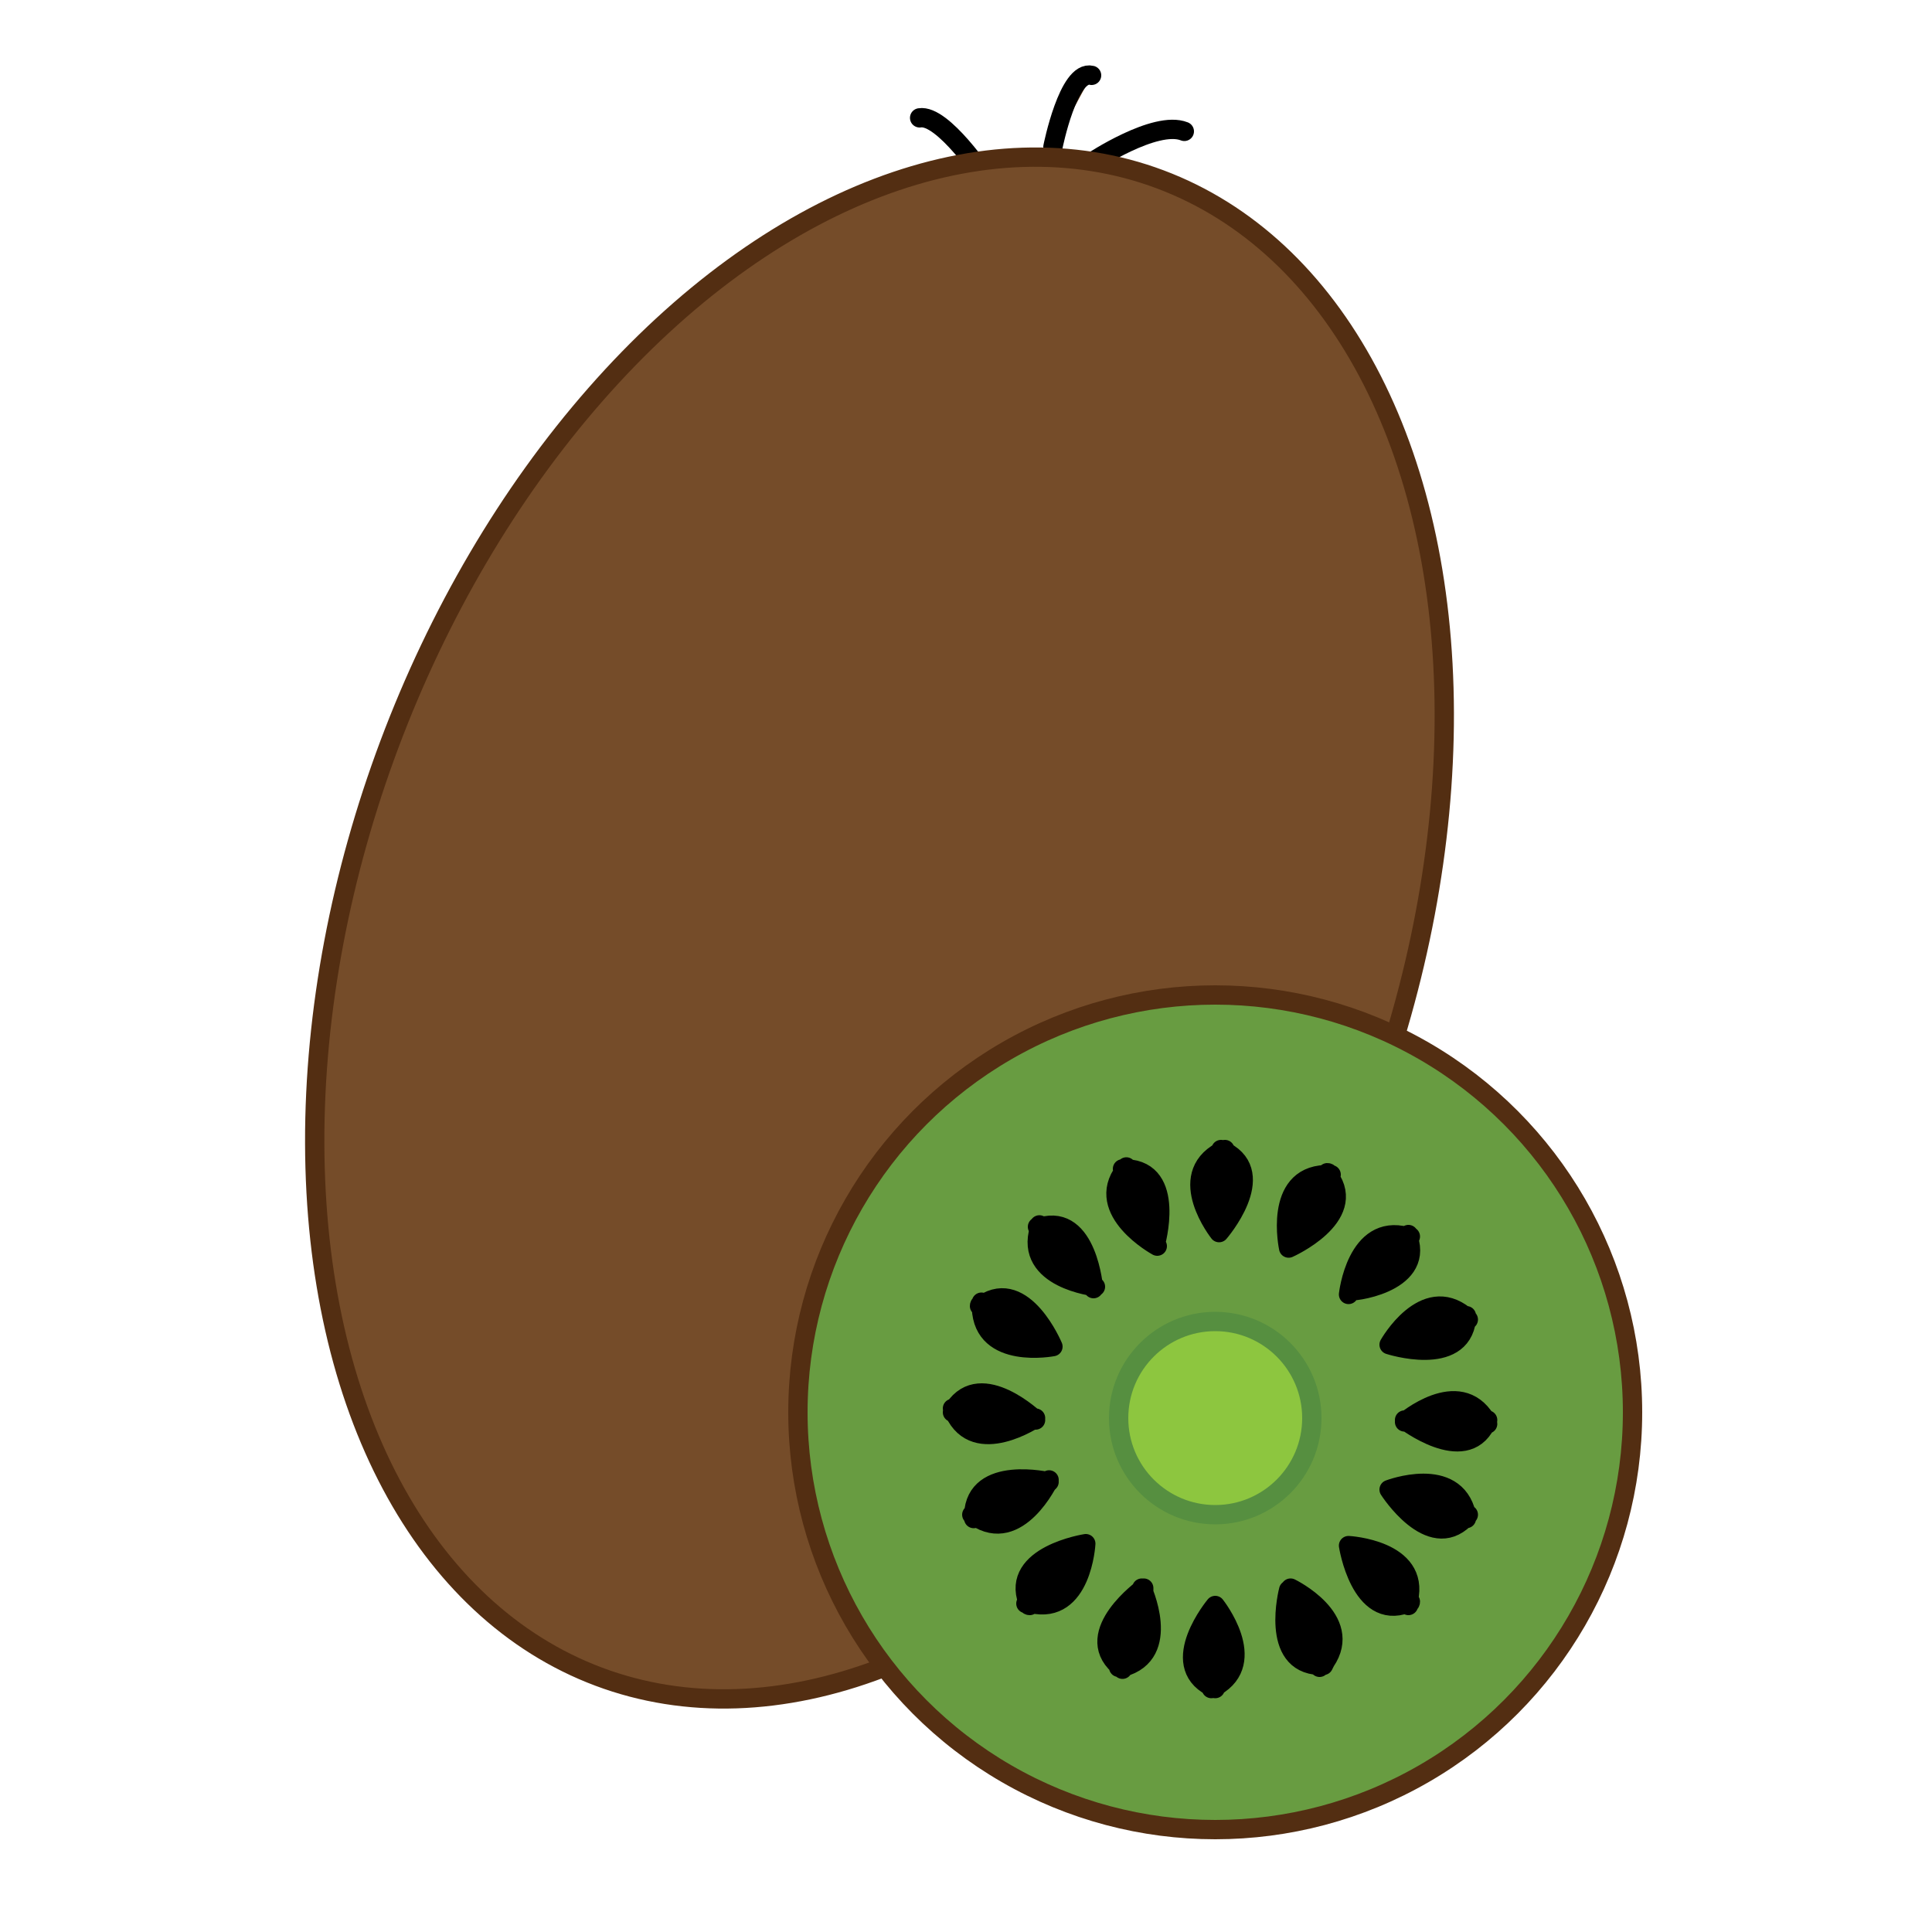 <?xml version="1.0" encoding="utf-8"?>
<!-- Generator: Adobe Illustrator 22.0.1, SVG Export Plug-In . SVG Version: 6.00 Build 0)  -->
<svg version="1.1" id="Layer_1" xmlns="http://www.w3.org/2000/svg" xmlns:xlink="http://www.w3.org/1999/xlink" x="0px" y="0px"
	 viewBox="0 0 100 100" style="enable-background:new 0 0 100 100;" xml:space="preserve">
<style type="text/css">
	.st0{fill:#603913;stroke:#000000;stroke-linecap:round;stroke-linejoin:round;stroke-miterlimit:10;}
	.st1{fill:#754C29;stroke:#532E12;stroke-miterlimit:10;}
	.st2{fill:#603913;stroke:#000000;stroke-miterlimit:10;}
	.st3{fill:#689C41;stroke:#532E12;stroke-miterlimit:10;}
	.st4{fill:#8DC63F;stroke:#568F40;stroke-miterlimit:10;}
	.st5{stroke:#000000;stroke-linecap:round;stroke-linejoin:round;stroke-miterlimit:10;}
</style>
<path class="st0" d="M56.5,8.4c0,0,3.3-2.2,4.8-1.6"/>
<path class="st0" d="M51,9.2c0,0-2.2-3.3-3.4-3.1"/>
<path class="st0" d="M54.5,7.6c0,0,0.8-4,2-3.7"/>
<ellipse transform="matrix(0.351 -0.936 0.936 0.351 -15.411 73.868)" class="st1" cx="45.6" cy="48" rx="41.4" ry="27.1"/>
<circle class="st2" cx="62.7" cy="73.3" r="21.2"/>
<circle class="st3" cx="62.9" cy="73.1" r="21.6"/>
<circle class="st4" cx="62.9" cy="73.4" r="5"/>
<g>
	<path class="st5" d="M54.2,76.8l0.1-0.1c0,0-3.8-0.9-3.9,1.7l-0.1,0c0,0,0.1,0,0.1,0.1c0,0,0,0.1,0,0.1l0.1-0.1
		c2.2,1.5,3.8-1.9,3.8-1.9L54.2,76.8z"/>
	<path class="st5" d="M56.1,80l0.1-0.1c0,0-3.9,0.6-3,3L53.1,83c0,0,0.1,0,0.1,0c0,0,0,0.1,0.1,0.1l0.1-0.1c2.6,0.6,2.8-3.1,2.8-3.1
		L56.1,80z"/>
	<path class="st5" d="M59.2,82.3l0-0.1c0,0-3.2,2.3-1.3,4l0,0.1c0,0,0.1,0,0.1,0c0,0,0.1,0.1,0.1,0.1l0-0.1c2.6-0.7,1-4.1,1-4.1
		L59.2,82.3z"/>
	<path class="st5" d="M62.9,83.2l0-0.1c0,0-2.5,3-0.2,4.2l0,0.1c0,0,0.1,0,0.1-0.1c0,0,0.1,0,0.1,0.1l0-0.1c2.3-1.3,0-4.2,0-4.2
		L62.9,83.2z"/>
	<path class="st5" d="M66.8,82.4l-0.1-0.1c0,0-1,3.8,1.6,3.9l0,0.1c0,0,0-0.1,0.1-0.1c0,0,0.1,0,0.1,0L68.6,86
		c1.5-2.2-1.8-3.8-1.8-3.8L66.8,82.4z"/>
	<path class="st5" d="M69.9,80.1L69.8,80c0,0,0.6,3.9,3,3l0.1,0.1c0,0,0-0.1,0-0.1c0,0,0.1,0,0.1-0.1l-0.1-0.1
		c0.6-2.6-3.1-2.8-3.1-2.8L69.9,80.1z"/>
	<path class="st5" d="M72,77.1l-0.1,0c0,0,2.1,3.3,3.9,1.5l0.1,0c0,0,0-0.1,0-0.1c0,0,0.1-0.1,0.1-0.1l-0.1,0c-0.6-2.6-4-1.3-4-1.3
		L72,77.1z"/>
	<path class="st5" d="M72.8,73.5l-0.1,0c0,0,3.1,2.4,4.2,0.2l0.1,0c0,0,0-0.1-0.1-0.1c0,0,0-0.1,0.1-0.1l-0.1,0
		c-1.4-2.3-4.2,0.1-4.2,0.1L72.8,73.5z"/>
	<path class="st5" d="M72,69.6l-0.1,0c0,0,3.7,1.2,4-1.3l0.1,0c0,0-0.1-0.1-0.1-0.1c0,0,0-0.1,0-0.1l-0.1,0
		c-2.1-1.7-3.9,1.5-3.9,1.5L72,69.6z"/>
	<path class="st5" d="M69.9,66.8L69.9,66.8c-0.1,0.1,3.8-0.3,3-2.7L73,64c0,0-0.1,0-0.1,0c0,0,0-0.1,0-0.1l-0.1,0.1
		c-2.6-0.7-3,3-3,3L69.9,66.8z"/>
	<path class="st5" d="M66.8,64.5l-0.1,0.1c0,0,3.6-1.6,2.1-3.7l0.1-0.1c0,0-0.1,0-0.1,0c0,0,0-0.1-0.1-0.1l-0.1,0.1
		c-2.7,0.1-1.9,3.8-1.9,3.8L66.8,64.5z"/>
	<path class="st5" d="M63.1,63.7l0,0.1c0,0,2.6-3,0.3-4.2l0-0.1c0,0-0.1,0-0.1,0.1c0,0-0.1,0-0.1-0.1l0,0.1
		c-2.4,1.3-0.1,4.2-0.1,4.2L63.1,63.7z"/>
	<path class="st5" d="M59.7,64.3l0.1,0.1c0,0,1.1-3.8-1.5-3.9l0-0.1c0,0,0,0.1-0.1,0.1c0,0-0.1,0-0.1,0l0.1,0.1
		c-1.6,2.1,1.7,3.9,1.7,3.9L59.7,64.3z"/>
	<path class="st5" d="M56.5,66.6l0.1,0.1c0,0-0.3-3.9-2.7-3.2l-0.1-0.1c0,0,0,0.1,0,0.1c0,0-0.1,0-0.1,0l0.1,0.1
		c-0.8,2.6,2.9,3,2.9,3L56.5,66.6z"/>
	<path class="st5" d="M54.4,69.6l0.1,0.1c0,0-1.5-3.6-3.6-2.2l-0.1-0.1c0,0,0,0.1,0,0.1c0,0-0.1,0-0.1,0.1l0.1,0.1
		c0.1,2.7,3.7,2,3.7,2L54.4,69.6z"/>
	<path class="st5" d="M53.5,73.5l0.1,0c0,0-2.8-2.7-4.2-0.6l-0.1,0c0,0,0,0.1,0.1,0.1c0,0-0.1,0.1-0.1,0.1l0.1,0
		c1.1,2.4,4.2,0.3,4.2,0.3L53.5,73.5z"/>
</g>
</svg>
